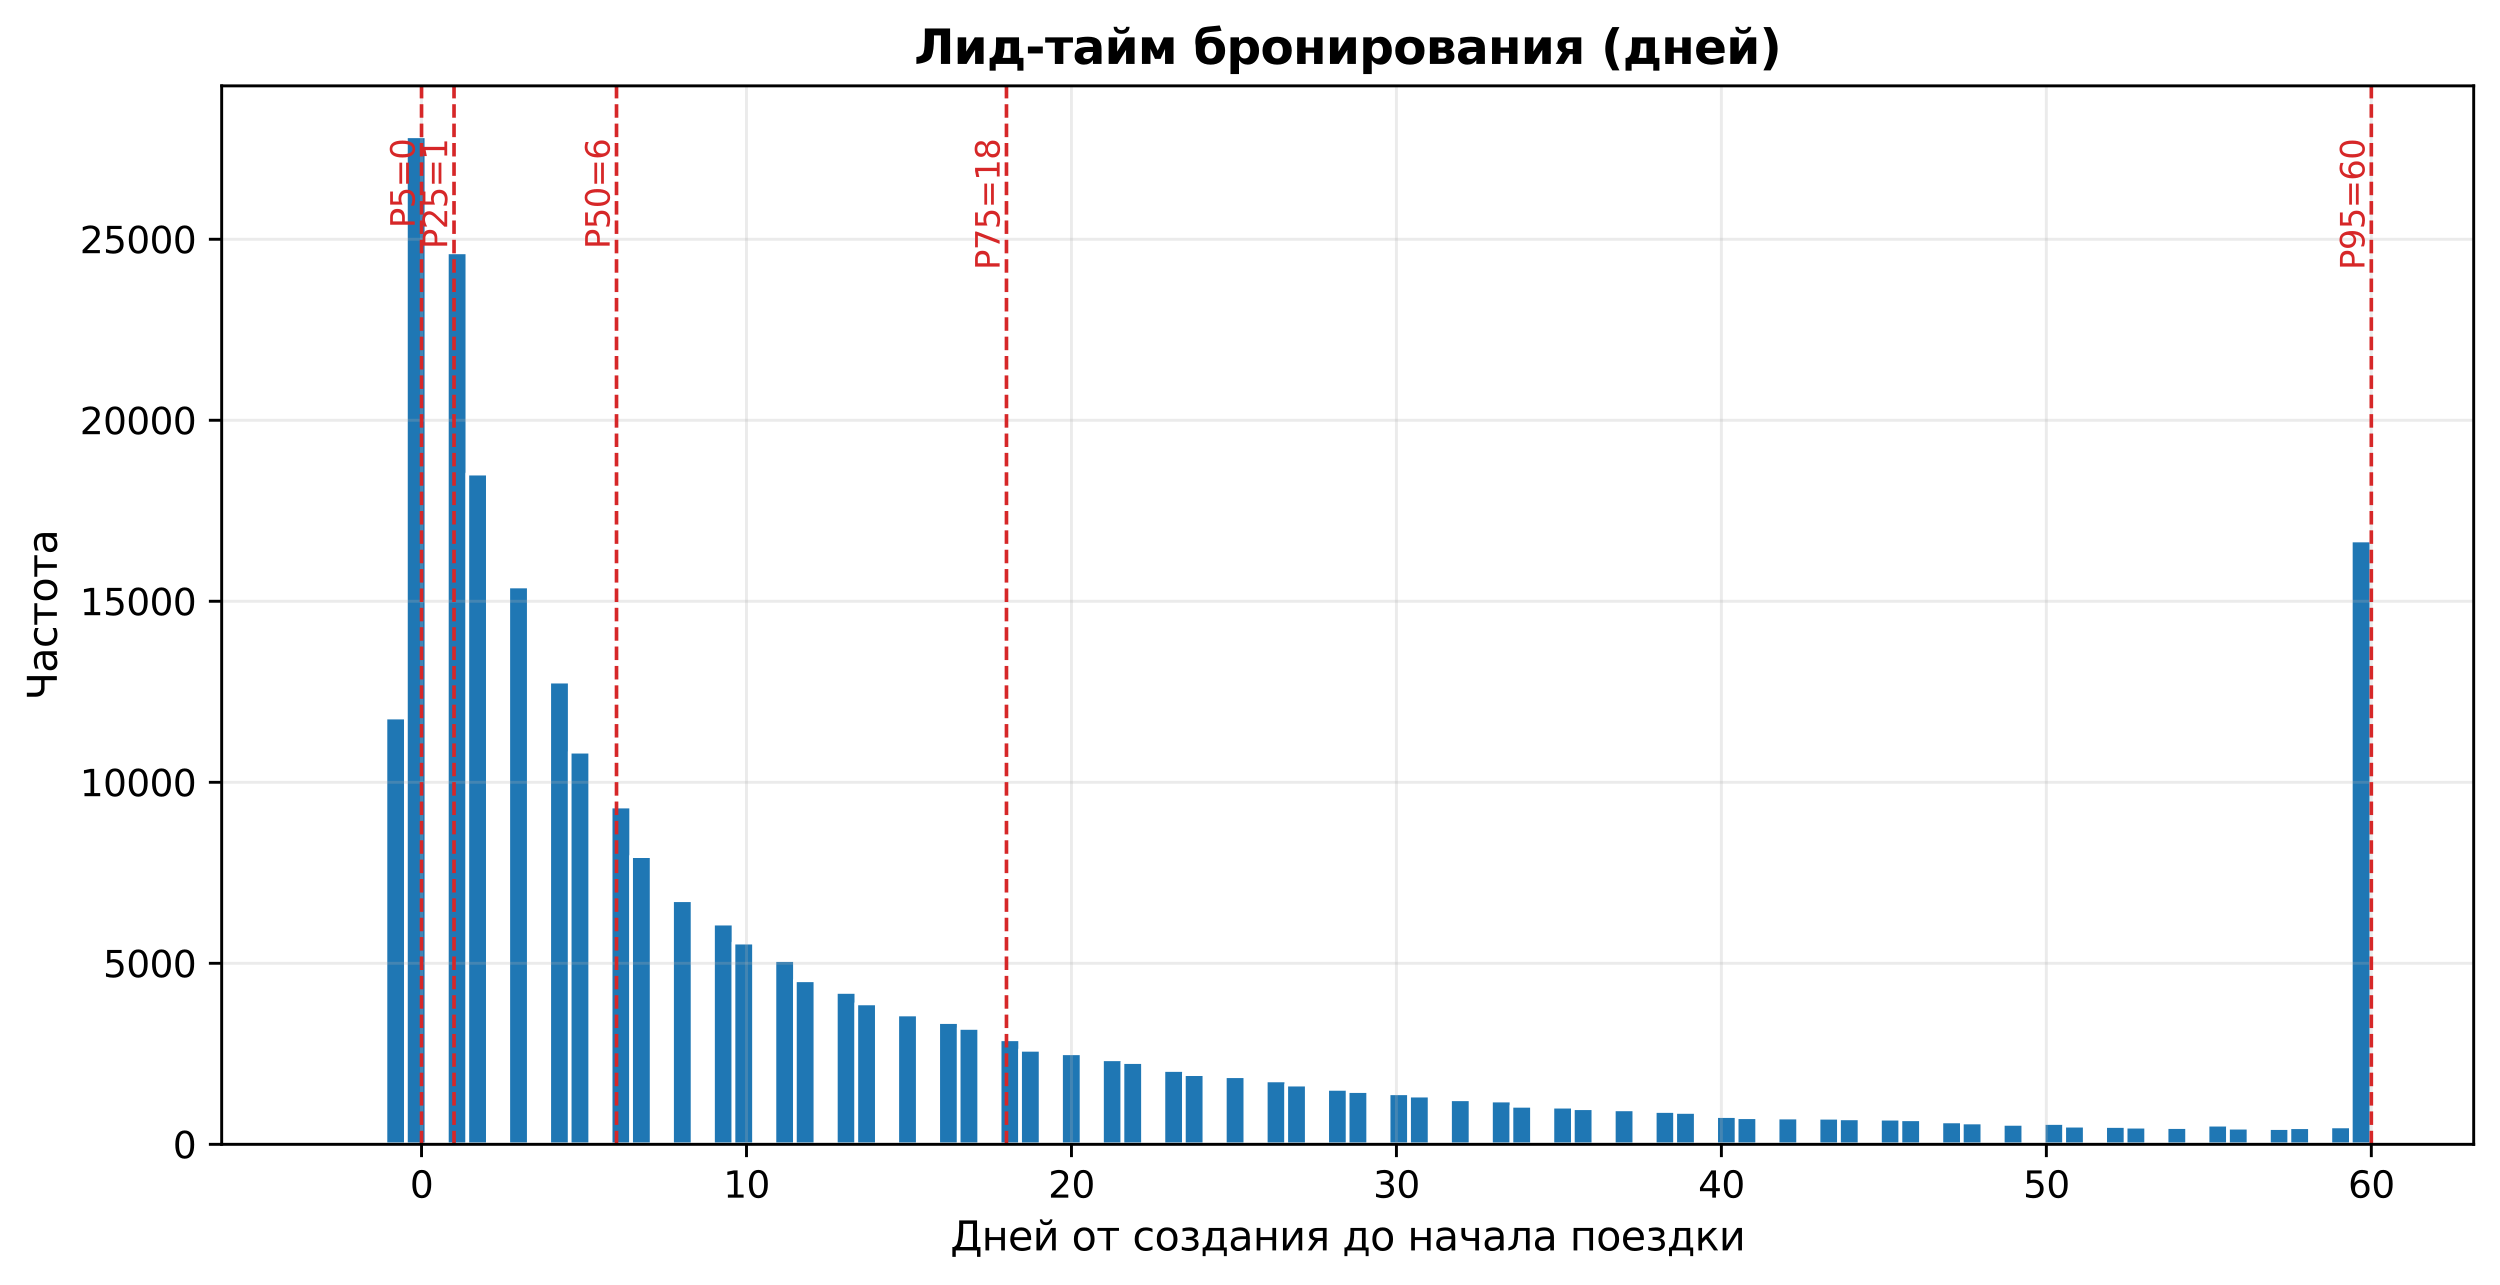 <?xml version="1.0" encoding="utf-8" standalone="no"?>
<!DOCTYPE svg PUBLIC "-//W3C//DTD SVG 1.1//EN"
  "http://www.w3.org/Graphics/SVG/1.1/DTD/svg11.dtd">
<svg xmlns:xlink="http://www.w3.org/1999/xlink" width="684.083pt" height="351.645pt" viewBox="0 0 684.083 351.645" xmlns="http://www.w3.org/2000/svg" version="1.1">
 <defs>
  <style type="text/css">*{stroke-linejoin: round; stroke-linecap: butt}</style>
 </defs>
 <g id="figure_1">
  <g id="patch_1">
   <path d="M 0 351.645 
L 684.083 351.645 
L 684.083 0 
L 0 0 
z
" style="fill: #ffffff"/>
  </g>
  <g id="axes_1">
   <g id="patch_2">
    <path d="M 60.658 313.121 
L 676.883 313.121 
L 676.883 23.503 
L 60.658 23.503 
z
" style="fill: #ffffff"/>
   </g>
   <g id="patch_3">
    <path d="M 88.669 313.121 
L 94.271 313.121 
L 94.271 313.111 
L 88.669 313.111 
z
" clip-path="url(#p16c06b6d4c)" style="fill: #1f77b4; stroke: #ffffff; stroke-linejoin: miter"/>
   </g>
   <g id="patch_4">
    <path d="M 94.271 313.121 
L 99.873 313.121 
L 99.873 313.082 
L 94.271 313.082 
z
" clip-path="url(#p16c06b6d4c)" style="fill: #1f77b4; stroke: #ffffff; stroke-linejoin: miter"/>
   </g>
   <g id="patch_5">
    <path d="M 99.873 313.121 
L 105.475 313.121 
L 105.475 313.121 
L 99.873 313.121 
z
" clip-path="url(#p16c06b6d4c)" style="fill: #1f77b4; stroke: #ffffff; stroke-linejoin: miter"/>
   </g>
   <g id="patch_6">
    <path d="M 105.475 313.121 
L 111.077 313.121 
L 111.077 196.352 
L 105.475 196.352 
z
" clip-path="url(#p16c06b6d4c)" style="fill: #1f77b4; stroke: #ffffff; stroke-linejoin: miter"/>
   </g>
   <g id="patch_7">
    <path d="M 111.077 313.121 
L 116.679 313.121 
L 116.679 37.294 
L 111.077 37.294 
z
" clip-path="url(#p16c06b6d4c)" style="fill: #1f77b4; stroke: #ffffff; stroke-linejoin: miter"/>
   </g>
   <g id="patch_8">
    <path d="M 116.679 313.121 
L 122.281 313.121 
L 122.281 313.121 
L 116.679 313.121 
z
" clip-path="url(#p16c06b6d4c)" style="fill: #1f77b4; stroke: #ffffff; stroke-linejoin: miter"/>
   </g>
   <g id="patch_9">
    <path d="M 122.281 313.121 
L 127.883 313.121 
L 127.883 69.062 
L 122.281 69.062 
z
" clip-path="url(#p16c06b6d4c)" style="fill: #1f77b4; stroke: #ffffff; stroke-linejoin: miter"/>
   </g>
   <g id="patch_10">
    <path d="M 127.883 313.121 
L 133.485 313.121 
L 133.485 129.606 
L 127.883 129.606 
z
" clip-path="url(#p16c06b6d4c)" style="fill: #1f77b4; stroke: #ffffff; stroke-linejoin: miter"/>
   </g>
   <g id="patch_11">
    <path d="M 133.485 313.121 
L 139.087 313.121 
L 139.087 313.121 
L 133.485 313.121 
z
" clip-path="url(#p16c06b6d4c)" style="fill: #1f77b4; stroke: #ffffff; stroke-linejoin: miter"/>
   </g>
   <g id="patch_12">
    <path d="M 139.087 313.121 
L 144.689 313.121 
L 144.689 160.492 
L 139.087 160.492 
z
" clip-path="url(#p16c06b6d4c)" style="fill: #1f77b4; stroke: #ffffff; stroke-linejoin: miter"/>
   </g>
   <g id="patch_13">
    <path d="M 144.689 313.121 
L 150.291 313.121 
L 150.291 313.121 
L 144.689 313.121 
z
" clip-path="url(#p16c06b6d4c)" style="fill: #1f77b4; stroke: #ffffff; stroke-linejoin: miter"/>
   </g>
   <g id="patch_14">
    <path d="M 150.291 313.121 
L 155.893 313.121 
L 155.893 186.525 
L 150.291 186.525 
z
" clip-path="url(#p16c06b6d4c)" style="fill: #1f77b4; stroke: #ffffff; stroke-linejoin: miter"/>
   </g>
   <g id="patch_15">
    <path d="M 155.893 313.121 
L 161.495 313.121 
L 161.495 205.693 
L 155.893 205.693 
z
" clip-path="url(#p16c06b6d4c)" style="fill: #1f77b4; stroke: #ffffff; stroke-linejoin: miter"/>
   </g>
   <g id="patch_16">
    <path d="M 161.495 313.121 
L 167.097 313.121 
L 167.097 313.121 
L 161.495 313.121 
z
" clip-path="url(#p16c06b6d4c)" style="fill: #1f77b4; stroke: #ffffff; stroke-linejoin: miter"/>
   </g>
   <g id="patch_17">
    <path d="M 167.097 313.121 
L 172.699 313.121 
L 172.699 220.7 
L 167.097 220.7 
z
" clip-path="url(#p16c06b6d4c)" style="fill: #1f77b4; stroke: #ffffff; stroke-linejoin: miter"/>
   </g>
   <g id="patch_18">
    <path d="M 172.699 313.121 
L 178.301 313.121 
L 178.301 234.281 
L 172.699 234.281 
z
" clip-path="url(#p16c06b6d4c)" style="fill: #1f77b4; stroke: #ffffff; stroke-linejoin: miter"/>
   </g>
   <g id="patch_19">
    <path d="M 178.301 313.121 
L 183.903 313.121 
L 183.903 313.121 
L 178.301 313.121 
z
" clip-path="url(#p16c06b6d4c)" style="fill: #1f77b4; stroke: #ffffff; stroke-linejoin: miter"/>
   </g>
   <g id="patch_20">
    <path d="M 183.903 313.121 
L 189.505 313.121 
L 189.505 246.326 
L 183.903 246.326 
z
" clip-path="url(#p16c06b6d4c)" style="fill: #1f77b4; stroke: #ffffff; stroke-linejoin: miter"/>
   </g>
   <g id="patch_21">
    <path d="M 189.505 313.121 
L 195.108 313.121 
L 195.108 313.121 
L 189.505 313.121 
z
" clip-path="url(#p16c06b6d4c)" style="fill: #1f77b4; stroke: #ffffff; stroke-linejoin: miter"/>
   </g>
   <g id="patch_22">
    <path d="M 195.108 313.121 
L 200.71 313.121 
L 200.71 252.735 
L 195.108 252.735 
z
" clip-path="url(#p16c06b6d4c)" style="fill: #1f77b4; stroke: #ffffff; stroke-linejoin: miter"/>
   </g>
   <g id="patch_23">
    <path d="M 200.71 313.121 
L 206.312 313.121 
L 206.312 257.936 
L 200.71 257.936 
z
" clip-path="url(#p16c06b6d4c)" style="fill: #1f77b4; stroke: #ffffff; stroke-linejoin: miter"/>
   </g>
   <g id="patch_24">
    <path d="M 206.312 313.121 
L 211.914 313.121 
L 211.914 313.121 
L 206.312 313.121 
z
" clip-path="url(#p16c06b6d4c)" style="fill: #1f77b4; stroke: #ffffff; stroke-linejoin: miter"/>
   </g>
   <g id="patch_25">
    <path d="M 211.914 313.121 
L 217.516 313.121 
L 217.516 262.711 
L 211.914 262.711 
z
" clip-path="url(#p16c06b6d4c)" style="fill: #1f77b4; stroke: #ffffff; stroke-linejoin: miter"/>
   </g>
   <g id="patch_26">
    <path d="M 217.516 313.121 
L 223.118 313.121 
L 223.118 268.238 
L 217.516 268.238 
z
" clip-path="url(#p16c06b6d4c)" style="fill: #1f77b4; stroke: #ffffff; stroke-linejoin: miter"/>
   </g>
   <g id="patch_27">
    <path d="M 223.118 313.121 
L 228.72 313.121 
L 228.72 313.121 
L 223.118 313.121 
z
" clip-path="url(#p16c06b6d4c)" style="fill: #1f77b4; stroke: #ffffff; stroke-linejoin: miter"/>
   </g>
   <g id="patch_28">
    <path d="M 228.72 313.121 
L 234.322 313.121 
L 234.322 271.438 
L 228.72 271.438 
z
" clip-path="url(#p16c06b6d4c)" style="fill: #1f77b4; stroke: #ffffff; stroke-linejoin: miter"/>
   </g>
   <g id="patch_29">
    <path d="M 234.322 313.121 
L 239.924 313.121 
L 239.924 274.578 
L 234.322 274.578 
z
" clip-path="url(#p16c06b6d4c)" style="fill: #1f77b4; stroke: #ffffff; stroke-linejoin: miter"/>
   </g>
   <g id="patch_30">
    <path d="M 239.924 313.121 
L 245.526 313.121 
L 245.526 313.121 
L 239.924 313.121 
z
" clip-path="url(#p16c06b6d4c)" style="fill: #1f77b4; stroke: #ffffff; stroke-linejoin: miter"/>
   </g>
   <g id="patch_31">
    <path d="M 245.526 313.121 
L 251.128 313.121 
L 251.128 277.599 
L 245.526 277.599 
z
" clip-path="url(#p16c06b6d4c)" style="fill: #1f77b4; stroke: #ffffff; stroke-linejoin: miter"/>
   </g>
   <g id="patch_32">
    <path d="M 251.128 313.121 
L 256.73 313.121 
L 256.73 313.121 
L 251.128 313.121 
z
" clip-path="url(#p16c06b6d4c)" style="fill: #1f77b4; stroke: #ffffff; stroke-linejoin: miter"/>
   </g>
   <g id="patch_33">
    <path d="M 256.73 313.121 
L 262.332 313.121 
L 262.332 279.689 
L 256.73 279.689 
z
" clip-path="url(#p16c06b6d4c)" style="fill: #1f77b4; stroke: #ffffff; stroke-linejoin: miter"/>
   </g>
   <g id="patch_34">
    <path d="M 262.332 313.121 
L 267.934 313.121 
L 267.934 281.294 
L 262.332 281.294 
z
" clip-path="url(#p16c06b6d4c)" style="fill: #1f77b4; stroke: #ffffff; stroke-linejoin: miter"/>
   </g>
   <g id="patch_35">
    <path d="M 267.934 313.121 
L 273.536 313.121 
L 273.536 313.121 
L 267.934 313.121 
z
" clip-path="url(#p16c06b6d4c)" style="fill: #1f77b4; stroke: #ffffff; stroke-linejoin: miter"/>
   </g>
   <g id="patch_36">
    <path d="M 273.536 313.121 
L 279.138 313.121 
L 279.138 284.384 
L 273.536 284.384 
z
" clip-path="url(#p16c06b6d4c)" style="fill: #1f77b4; stroke: #ffffff; stroke-linejoin: miter"/>
   </g>
   <g id="patch_37">
    <path d="M 279.138 313.121 
L 284.74 313.121 
L 284.74 287.277 
L 279.138 287.277 
z
" clip-path="url(#p16c06b6d4c)" style="fill: #1f77b4; stroke: #ffffff; stroke-linejoin: miter"/>
   </g>
   <g id="patch_38">
    <path d="M 284.74 313.121 
L 290.342 313.121 
L 290.342 313.121 
L 284.74 313.121 
z
" clip-path="url(#p16c06b6d4c)" style="fill: #1f77b4; stroke: #ffffff; stroke-linejoin: miter"/>
   </g>
   <g id="patch_39">
    <path d="M 290.342 313.121 
L 295.944 313.121 
L 295.944 288.228 
L 290.342 288.228 
z
" clip-path="url(#p16c06b6d4c)" style="fill: #1f77b4; stroke: #ffffff; stroke-linejoin: miter"/>
   </g>
   <g id="patch_40">
    <path d="M 295.944 313.121 
L 301.546 313.121 
L 301.546 313.121 
L 295.944 313.121 
z
" clip-path="url(#p16c06b6d4c)" style="fill: #1f77b4; stroke: #ffffff; stroke-linejoin: miter"/>
   </g>
   <g id="patch_41">
    <path d="M 301.546 313.121 
L 307.148 313.121 
L 307.148 289.852 
L 301.546 289.852 
z
" clip-path="url(#p16c06b6d4c)" style="fill: #1f77b4; stroke: #ffffff; stroke-linejoin: miter"/>
   </g>
   <g id="patch_42">
    <path d="M 307.148 313.121 
L 312.75 313.121 
L 312.75 290.625 
L 307.148 290.625 
z
" clip-path="url(#p16c06b6d4c)" style="fill: #1f77b4; stroke: #ffffff; stroke-linejoin: miter"/>
   </g>
   <g id="patch_43">
    <path d="M 312.75 313.121 
L 318.353 313.121 
L 318.353 313.121 
L 312.75 313.121 
z
" clip-path="url(#p16c06b6d4c)" style="fill: #1f77b4; stroke: #ffffff; stroke-linejoin: miter"/>
   </g>
   <g id="patch_44">
    <path d="M 318.353 313.121 
L 323.955 313.121 
L 323.955 292.804 
L 318.353 292.804 
z
" clip-path="url(#p16c06b6d4c)" style="fill: #1f77b4; stroke: #ffffff; stroke-linejoin: miter"/>
   </g>
   <g id="patch_45">
    <path d="M 323.955 313.121 
L 329.557 313.121 
L 329.557 293.934 
L 323.955 293.934 
z
" clip-path="url(#p16c06b6d4c)" style="fill: #1f77b4; stroke: #ffffff; stroke-linejoin: miter"/>
   </g>
   <g id="patch_46">
    <path d="M 329.557 313.121 
L 335.159 313.121 
L 335.159 313.121 
L 329.557 313.121 
z
" clip-path="url(#p16c06b6d4c)" style="fill: #1f77b4; stroke: #ffffff; stroke-linejoin: miter"/>
   </g>
   <g id="patch_47">
    <path d="M 335.159 313.121 
L 340.761 313.121 
L 340.761 294.488 
L 335.159 294.488 
z
" clip-path="url(#p16c06b6d4c)" style="fill: #1f77b4; stroke: #ffffff; stroke-linejoin: miter"/>
   </g>
   <g id="patch_48">
    <path d="M 340.761 313.121 
L 346.363 313.121 
L 346.363 313.121 
L 340.761 313.121 
z
" clip-path="url(#p16c06b6d4c)" style="fill: #1f77b4; stroke: #ffffff; stroke-linejoin: miter"/>
   </g>
   <g id="patch_49">
    <path d="M 346.363 313.121 
L 351.965 313.121 
L 351.965 295.647 
L 346.363 295.647 
z
" clip-path="url(#p16c06b6d4c)" style="fill: #1f77b4; stroke: #ffffff; stroke-linejoin: miter"/>
   </g>
   <g id="patch_50">
    <path d="M 351.965 313.121 
L 357.567 313.121 
L 357.567 296.796 
L 351.965 296.796 
z
" clip-path="url(#p16c06b6d4c)" style="fill: #1f77b4; stroke: #ffffff; stroke-linejoin: miter"/>
   </g>
   <g id="patch_51">
    <path d="M 357.567 313.121 
L 363.169 313.121 
L 363.169 313.121 
L 357.567 313.121 
z
" clip-path="url(#p16c06b6d4c)" style="fill: #1f77b4; stroke: #ffffff; stroke-linejoin: miter"/>
   </g>
   <g id="patch_52">
    <path d="M 363.169 313.121 
L 368.771 313.121 
L 368.771 297.955 
L 363.169 297.955 
z
" clip-path="url(#p16c06b6d4c)" style="fill: #1f77b4; stroke: #ffffff; stroke-linejoin: miter"/>
   </g>
   <g id="patch_53">
    <path d="M 368.771 313.121 
L 374.373 313.121 
L 374.373 298.57 
L 368.771 298.57 
z
" clip-path="url(#p16c06b6d4c)" style="fill: #1f77b4; stroke: #ffffff; stroke-linejoin: miter"/>
   </g>
   <g id="patch_54">
    <path d="M 374.373 313.121 
L 379.975 313.121 
L 379.975 313.121 
L 374.373 313.121 
z
" clip-path="url(#p16c06b6d4c)" style="fill: #1f77b4; stroke: #ffffff; stroke-linejoin: miter"/>
   </g>
   <g id="patch_55">
    <path d="M 379.975 313.121 
L 385.577 313.121 
L 385.577 299.164 
L 379.975 299.164 
z
" clip-path="url(#p16c06b6d4c)" style="fill: #1f77b4; stroke: #ffffff; stroke-linejoin: miter"/>
   </g>
   <g id="patch_56">
    <path d="M 385.577 313.121 
L 391.179 313.121 
L 391.179 299.808 
L 385.577 299.808 
z
" clip-path="url(#p16c06b6d4c)" style="fill: #1f77b4; stroke: #ffffff; stroke-linejoin: miter"/>
   </g>
   <g id="patch_57">
    <path d="M 391.179 313.121 
L 396.781 313.121 
L 396.781 313.121 
L 391.179 313.121 
z
" clip-path="url(#p16c06b6d4c)" style="fill: #1f77b4; stroke: #ffffff; stroke-linejoin: miter"/>
   </g>
   <g id="patch_58">
    <path d="M 396.781 313.121 
L 402.383 313.121 
L 402.383 300.808 
L 396.781 300.808 
z
" clip-path="url(#p16c06b6d4c)" style="fill: #1f77b4; stroke: #ffffff; stroke-linejoin: miter"/>
   </g>
   <g id="patch_59">
    <path d="M 402.383 313.121 
L 407.985 313.121 
L 407.985 313.121 
L 402.383 313.121 
z
" clip-path="url(#p16c06b6d4c)" style="fill: #1f77b4; stroke: #ffffff; stroke-linejoin: miter"/>
   </g>
   <g id="patch_60">
    <path d="M 407.985 313.121 
L 413.587 313.121 
L 413.587 301.155 
L 407.985 301.155 
z
" clip-path="url(#p16c06b6d4c)" style="fill: #1f77b4; stroke: #ffffff; stroke-linejoin: miter"/>
   </g>
   <g id="patch_61">
    <path d="M 413.587 313.121 
L 419.189 313.121 
L 419.189 302.591 
L 413.587 302.591 
z
" clip-path="url(#p16c06b6d4c)" style="fill: #1f77b4; stroke: #ffffff; stroke-linejoin: miter"/>
   </g>
   <g id="patch_62">
    <path d="M 419.189 313.121 
L 424.791 313.121 
L 424.791 313.121 
L 419.189 313.121 
z
" clip-path="url(#p16c06b6d4c)" style="fill: #1f77b4; stroke: #ffffff; stroke-linejoin: miter"/>
   </g>
   <g id="patch_63">
    <path d="M 424.791 313.121 
L 430.393 313.121 
L 430.393 302.839 
L 424.791 302.839 
z
" clip-path="url(#p16c06b6d4c)" style="fill: #1f77b4; stroke: #ffffff; stroke-linejoin: miter"/>
   </g>
   <g id="patch_64">
    <path d="M 430.393 313.121 
L 435.995 313.121 
L 435.995 303.255 
L 430.393 303.255 
z
" clip-path="url(#p16c06b6d4c)" style="fill: #1f77b4; stroke: #ffffff; stroke-linejoin: miter"/>
   </g>
   <g id="patch_65">
    <path d="M 435.995 313.121 
L 441.598 313.121 
L 441.598 313.121 
L 435.995 313.121 
z
" clip-path="url(#p16c06b6d4c)" style="fill: #1f77b4; stroke: #ffffff; stroke-linejoin: miter"/>
   </g>
   <g id="patch_66">
    <path d="M 441.598 313.121 
L 447.2 313.121 
L 447.2 303.552 
L 441.598 303.552 
z
" clip-path="url(#p16c06b6d4c)" style="fill: #1f77b4; stroke: #ffffff; stroke-linejoin: miter"/>
   </g>
   <g id="patch_67">
    <path d="M 447.2 313.121 
L 452.802 313.121 
L 452.802 313.121 
L 447.2 313.121 
z
" clip-path="url(#p16c06b6d4c)" style="fill: #1f77b4; stroke: #ffffff; stroke-linejoin: miter"/>
   </g>
   <g id="patch_68">
    <path d="M 452.802 313.121 
L 458.404 313.121 
L 458.404 304.018 
L 452.802 304.018 
z
" clip-path="url(#p16c06b6d4c)" style="fill: #1f77b4; stroke: #ffffff; stroke-linejoin: miter"/>
   </g>
   <g id="patch_69">
    <path d="M 458.404 313.121 
L 464.006 313.121 
L 464.006 304.265 
L 458.404 304.265 
z
" clip-path="url(#p16c06b6d4c)" style="fill: #1f77b4; stroke: #ffffff; stroke-linejoin: miter"/>
   </g>
   <g id="patch_70">
    <path d="M 464.006 313.121 
L 469.608 313.121 
L 469.608 313.121 
L 464.006 313.121 
z
" clip-path="url(#p16c06b6d4c)" style="fill: #1f77b4; stroke: #ffffff; stroke-linejoin: miter"/>
   </g>
   <g id="patch_71">
    <path d="M 469.608 313.121 
L 475.21 313.121 
L 475.21 305.395 
L 469.608 305.395 
z
" clip-path="url(#p16c06b6d4c)" style="fill: #1f77b4; stroke: #ffffff; stroke-linejoin: miter"/>
   </g>
   <g id="patch_72">
    <path d="M 475.21 313.121 
L 480.812 313.121 
L 480.812 305.722 
L 475.21 305.722 
z
" clip-path="url(#p16c06b6d4c)" style="fill: #1f77b4; stroke: #ffffff; stroke-linejoin: miter"/>
   </g>
   <g id="patch_73">
    <path d="M 480.812 313.121 
L 486.414 313.121 
L 486.414 313.121 
L 480.812 313.121 
z
" clip-path="url(#p16c06b6d4c)" style="fill: #1f77b4; stroke: #ffffff; stroke-linejoin: miter"/>
   </g>
   <g id="patch_74">
    <path d="M 486.414 313.121 
L 492.016 313.121 
L 492.016 305.801 
L 486.414 305.801 
z
" clip-path="url(#p16c06b6d4c)" style="fill: #1f77b4; stroke: #ffffff; stroke-linejoin: miter"/>
   </g>
   <g id="patch_75">
    <path d="M 492.016 313.121 
L 497.618 313.121 
L 497.618 313.121 
L 492.016 313.121 
z
" clip-path="url(#p16c06b6d4c)" style="fill: #1f77b4; stroke: #ffffff; stroke-linejoin: miter"/>
   </g>
   <g id="patch_76">
    <path d="M 497.618 313.121 
L 503.22 313.121 
L 503.22 305.86 
L 497.618 305.86 
z
" clip-path="url(#p16c06b6d4c)" style="fill: #1f77b4; stroke: #ffffff; stroke-linejoin: miter"/>
   </g>
   <g id="patch_77">
    <path d="M 503.22 313.121 
L 508.822 313.121 
L 508.822 306.029 
L 503.22 306.029 
z
" clip-path="url(#p16c06b6d4c)" style="fill: #1f77b4; stroke: #ffffff; stroke-linejoin: miter"/>
   </g>
   <g id="patch_78">
    <path d="M 508.822 313.121 
L 514.424 313.121 
L 514.424 313.121 
L 508.822 313.121 
z
" clip-path="url(#p16c06b6d4c)" style="fill: #1f77b4; stroke: #ffffff; stroke-linejoin: miter"/>
   </g>
   <g id="patch_79">
    <path d="M 514.424 313.121 
L 520.026 313.121 
L 520.026 306.118 
L 514.424 306.118 
z
" clip-path="url(#p16c06b6d4c)" style="fill: #1f77b4; stroke: #ffffff; stroke-linejoin: miter"/>
   </g>
   <g id="patch_80">
    <path d="M 520.026 313.121 
L 525.628 313.121 
L 525.628 306.276 
L 520.026 306.276 
z
" clip-path="url(#p16c06b6d4c)" style="fill: #1f77b4; stroke: #ffffff; stroke-linejoin: miter"/>
   </g>
   <g id="patch_81">
    <path d="M 525.628 313.121 
L 531.23 313.121 
L 531.23 313.121 
L 525.628 313.121 
z
" clip-path="url(#p16c06b6d4c)" style="fill: #1f77b4; stroke: #ffffff; stroke-linejoin: miter"/>
   </g>
   <g id="patch_82">
    <path d="M 531.23 313.121 
L 536.832 313.121 
L 536.832 306.871 
L 531.23 306.871 
z
" clip-path="url(#p16c06b6d4c)" style="fill: #1f77b4; stroke: #ffffff; stroke-linejoin: miter"/>
   </g>
   <g id="patch_83">
    <path d="M 536.832 313.121 
L 542.434 313.121 
L 542.434 307.148 
L 536.832 307.148 
z
" clip-path="url(#p16c06b6d4c)" style="fill: #1f77b4; stroke: #ffffff; stroke-linejoin: miter"/>
   </g>
   <g id="patch_84">
    <path d="M 542.434 313.121 
L 548.036 313.121 
L 548.036 313.121 
L 542.434 313.121 
z
" clip-path="url(#p16c06b6d4c)" style="fill: #1f77b4; stroke: #ffffff; stroke-linejoin: miter"/>
   </g>
   <g id="patch_85">
    <path d="M 548.036 313.121 
L 553.638 313.121 
L 553.638 307.534 
L 548.036 307.534 
z
" clip-path="url(#p16c06b6d4c)" style="fill: #1f77b4; stroke: #ffffff; stroke-linejoin: miter"/>
   </g>
   <g id="patch_86">
    <path d="M 553.638 313.121 
L 559.24 313.121 
L 559.24 313.121 
L 553.638 313.121 
z
" clip-path="url(#p16c06b6d4c)" style="fill: #1f77b4; stroke: #ffffff; stroke-linejoin: miter"/>
   </g>
   <g id="patch_87">
    <path d="M 559.24 313.121 
L 564.843 313.121 
L 564.843 307.307 
L 559.24 307.307 
z
" clip-path="url(#p16c06b6d4c)" style="fill: #1f77b4; stroke: #ffffff; stroke-linejoin: miter"/>
   </g>
   <g id="patch_88">
    <path d="M 564.843 313.121 
L 570.445 313.121 
L 570.445 308.03 
L 564.843 308.03 
z
" clip-path="url(#p16c06b6d4c)" style="fill: #1f77b4; stroke: #ffffff; stroke-linejoin: miter"/>
   </g>
   <g id="patch_89">
    <path d="M 570.445 313.121 
L 576.047 313.121 
L 576.047 313.121 
L 570.445 313.121 
z
" clip-path="url(#p16c06b6d4c)" style="fill: #1f77b4; stroke: #ffffff; stroke-linejoin: miter"/>
   </g>
   <g id="patch_90">
    <path d="M 576.047 313.121 
L 581.649 313.121 
L 581.649 308.129 
L 576.047 308.129 
z
" clip-path="url(#p16c06b6d4c)" style="fill: #1f77b4; stroke: #ffffff; stroke-linejoin: miter"/>
   </g>
   <g id="patch_91">
    <path d="M 581.649 313.121 
L 587.251 313.121 
L 587.251 308.307 
L 581.649 308.307 
z
" clip-path="url(#p16c06b6d4c)" style="fill: #1f77b4; stroke: #ffffff; stroke-linejoin: miter"/>
   </g>
   <g id="patch_92">
    <path d="M 587.251 313.121 
L 592.853 313.121 
L 592.853 313.121 
L 587.251 313.121 
z
" clip-path="url(#p16c06b6d4c)" style="fill: #1f77b4; stroke: #ffffff; stroke-linejoin: miter"/>
   </g>
   <g id="patch_93">
    <path d="M 592.853 313.121 
L 598.455 313.121 
L 598.455 308.416 
L 592.853 308.416 
z
" clip-path="url(#p16c06b6d4c)" style="fill: #1f77b4; stroke: #ffffff; stroke-linejoin: miter"/>
   </g>
   <g id="patch_94">
    <path d="M 598.455 313.121 
L 604.057 313.121 
L 604.057 313.121 
L 598.455 313.121 
z
" clip-path="url(#p16c06b6d4c)" style="fill: #1f77b4; stroke: #ffffff; stroke-linejoin: miter"/>
   </g>
   <g id="patch_95">
    <path d="M 604.057 313.121 
L 609.659 313.121 
L 609.659 307.752 
L 604.057 307.752 
z
" clip-path="url(#p16c06b6d4c)" style="fill: #1f77b4; stroke: #ffffff; stroke-linejoin: miter"/>
   </g>
   <g id="patch_96">
    <path d="M 609.659 313.121 
L 615.261 313.121 
L 615.261 308.574 
L 609.659 308.574 
z
" clip-path="url(#p16c06b6d4c)" style="fill: #1f77b4; stroke: #ffffff; stroke-linejoin: miter"/>
   </g>
   <g id="patch_97">
    <path d="M 615.261 313.121 
L 620.863 313.121 
L 620.863 313.121 
L 615.261 313.121 
z
" clip-path="url(#p16c06b6d4c)" style="fill: #1f77b4; stroke: #ffffff; stroke-linejoin: miter"/>
   </g>
   <g id="patch_98">
    <path d="M 620.863 313.121 
L 626.465 313.121 
L 626.465 308.693 
L 620.863 308.693 
z
" clip-path="url(#p16c06b6d4c)" style="fill: #1f77b4; stroke: #ffffff; stroke-linejoin: miter"/>
   </g>
   <g id="patch_99">
    <path d="M 626.465 313.121 
L 632.067 313.121 
L 632.067 308.456 
L 626.465 308.456 
z
" clip-path="url(#p16c06b6d4c)" style="fill: #1f77b4; stroke: #ffffff; stroke-linejoin: miter"/>
   </g>
   <g id="patch_100">
    <path d="M 632.067 313.121 
L 637.669 313.121 
L 637.669 313.121 
L 632.067 313.121 
z
" clip-path="url(#p16c06b6d4c)" style="fill: #1f77b4; stroke: #ffffff; stroke-linejoin: miter"/>
   </g>
   <g id="patch_101">
    <path d="M 637.669 313.121 
L 643.271 313.121 
L 643.271 308.238 
L 637.669 308.238 
z
" clip-path="url(#p16c06b6d4c)" style="fill: #1f77b4; stroke: #ffffff; stroke-linejoin: miter"/>
   </g>
   <g id="patch_102">
    <path d="M 643.271 313.121 
L 648.873 313.121 
L 648.873 147.892 
L 643.271 147.892 
z
" clip-path="url(#p16c06b6d4c)" style="fill: #1f77b4; stroke: #ffffff; stroke-linejoin: miter"/>
   </g>
   <g id="matplotlib.axis_1">
    <g id="xtick_1">
     <g id="line2d_1">
      <path d="M 115.345 313.121 
L 115.345 23.503 
" clip-path="url(#p16c06b6d4c)" style="fill: none; stroke: #b0b0b0; stroke-opacity: 0.25; stroke-width: 0.8; stroke-linecap: square"/>
     </g>
     <g id="line2d_2">
      <defs>
       <path id="m402cdb5124" d="M 0 0 
L 0 3.5 
" style="stroke: #000000; stroke-width: 0.8"/>
      </defs>
      <g>
       <use xlink:href="#m402cdb5124" x="115.345" y="313.121" style="stroke: #000000; stroke-width: 0.8"/>
      </g>
     </g>
     <g id="text_1">
      <!-- 0 -->
      <g transform="translate(112.164 327.72) scale(0.1 -0.1)">
       <defs>
        <path id="DejaVuSans-30" d="M 2034 4250 
Q 1547 4250 1301 3770 
Q 1056 3291 1056 2328 
Q 1056 1369 1301 889 
Q 1547 409 2034 409 
Q 2525 409 2770 889 
Q 3016 1369 3016 2328 
Q 3016 3291 2770 3770 
Q 2525 4250 2034 4250 
z
M 2034 4750 
Q 2819 4750 3233 4129 
Q 3647 3509 3647 2328 
Q 3647 1150 3233 529 
Q 2819 -91 2034 -91 
Q 1250 -91 836 529 
Q 422 1150 422 2328 
Q 422 3509 836 4129 
Q 1250 4750 2034 4750 
z
" transform="scale(0.016)"/>
       </defs>
       <use xlink:href="#DejaVuSans-30"/>
      </g>
     </g>
    </g>
    <g id="xtick_2">
     <g id="line2d_3">
      <path d="M 204.266 313.121 
L 204.266 23.503 
" clip-path="url(#p16c06b6d4c)" style="fill: none; stroke: #b0b0b0; stroke-opacity: 0.25; stroke-width: 0.8; stroke-linecap: square"/>
     </g>
     <g id="line2d_4">
      <g>
       <use xlink:href="#m402cdb5124" x="204.266" y="313.121" style="stroke: #000000; stroke-width: 0.8"/>
      </g>
     </g>
     <g id="text_2">
      <!-- 10 -->
      <g transform="translate(197.904 327.72) scale(0.1 -0.1)">
       <defs>
        <path id="DejaVuSans-31" d="M 794 531 
L 1825 531 
L 1825 4091 
L 703 3866 
L 703 4441 
L 1819 4666 
L 2450 4666 
L 2450 531 
L 3481 531 
L 3481 0 
L 794 0 
L 794 531 
z
" transform="scale(0.016)"/>
       </defs>
       <use xlink:href="#DejaVuSans-31"/>
       <use xlink:href="#DejaVuSans-30" x="63.623"/>
      </g>
     </g>
    </g>
    <g id="xtick_3">
     <g id="line2d_5">
      <path d="M 293.188 313.121 
L 293.188 23.503 
" clip-path="url(#p16c06b6d4c)" style="fill: none; stroke: #b0b0b0; stroke-opacity: 0.25; stroke-width: 0.8; stroke-linecap: square"/>
     </g>
     <g id="line2d_6">
      <g>
       <use xlink:href="#m402cdb5124" x="293.188" y="313.121" style="stroke: #000000; stroke-width: 0.8"/>
      </g>
     </g>
     <g id="text_3">
      <!-- 20 -->
      <g transform="translate(286.825 327.72) scale(0.1 -0.1)">
       <defs>
        <path id="DejaVuSans-32" d="M 1228 531 
L 3431 531 
L 3431 0 
L 469 0 
L 469 531 
Q 828 903 1448 1529 
Q 2069 2156 2228 2338 
Q 2531 2678 2651 2914 
Q 2772 3150 2772 3378 
Q 2772 3750 2511 3984 
Q 2250 4219 1831 4219 
Q 1534 4219 1204 4116 
Q 875 4013 500 3803 
L 500 4441 
Q 881 4594 1212 4672 
Q 1544 4750 1819 4750 
Q 2544 4750 2975 4387 
Q 3406 4025 3406 3419 
Q 3406 3131 3298 2873 
Q 3191 2616 2906 2266 
Q 2828 2175 2409 1742 
Q 1991 1309 1228 531 
z
" transform="scale(0.016)"/>
       </defs>
       <use xlink:href="#DejaVuSans-32"/>
       <use xlink:href="#DejaVuSans-30" x="63.623"/>
      </g>
     </g>
    </g>
    <g id="xtick_4">
     <g id="line2d_7">
      <path d="M 382.109 313.121 
L 382.109 23.503 
" clip-path="url(#p16c06b6d4c)" style="fill: none; stroke: #b0b0b0; stroke-opacity: 0.25; stroke-width: 0.8; stroke-linecap: square"/>
     </g>
     <g id="line2d_8">
      <g>
       <use xlink:href="#m402cdb5124" x="382.109" y="313.121" style="stroke: #000000; stroke-width: 0.8"/>
      </g>
     </g>
     <g id="text_4">
      <!-- 30 -->
      <g transform="translate(375.747 327.72) scale(0.1 -0.1)">
       <defs>
        <path id="DejaVuSans-33" d="M 2597 2516 
Q 3050 2419 3304 2112 
Q 3559 1806 3559 1356 
Q 3559 666 3084 287 
Q 2609 -91 1734 -91 
Q 1441 -91 1130 -33 
Q 819 25 488 141 
L 488 750 
Q 750 597 1062 519 
Q 1375 441 1716 441 
Q 2309 441 2620 675 
Q 2931 909 2931 1356 
Q 2931 1769 2642 2001 
Q 2353 2234 1838 2234 
L 1294 2234 
L 1294 2753 
L 1863 2753 
Q 2328 2753 2575 2939 
Q 2822 3125 2822 3475 
Q 2822 3834 2567 4026 
Q 2313 4219 1838 4219 
Q 1578 4219 1281 4162 
Q 984 4106 628 3988 
L 628 4550 
Q 988 4650 1302 4700 
Q 1616 4750 1894 4750 
Q 2613 4750 3031 4423 
Q 3450 4097 3450 3541 
Q 3450 3153 3228 2886 
Q 3006 2619 2597 2516 
z
" transform="scale(0.016)"/>
       </defs>
       <use xlink:href="#DejaVuSans-33"/>
       <use xlink:href="#DejaVuSans-30" x="63.623"/>
      </g>
     </g>
    </g>
    <g id="xtick_5">
     <g id="line2d_9">
      <path d="M 471.03 313.121 
L 471.03 23.503 
" clip-path="url(#p16c06b6d4c)" style="fill: none; stroke: #b0b0b0; stroke-opacity: 0.25; stroke-width: 0.8; stroke-linecap: square"/>
     </g>
     <g id="line2d_10">
      <g>
       <use xlink:href="#m402cdb5124" x="471.03" y="313.121" style="stroke: #000000; stroke-width: 0.8"/>
      </g>
     </g>
     <g id="text_5">
      <!-- 40 -->
      <g transform="translate(464.668 327.72) scale(0.1 -0.1)">
       <defs>
        <path id="DejaVuSans-34" d="M 2419 4116 
L 825 1625 
L 2419 1625 
L 2419 4116 
z
M 2253 4666 
L 3047 4666 
L 3047 1625 
L 3713 1625 
L 3713 1100 
L 3047 1100 
L 3047 0 
L 2419 0 
L 2419 1100 
L 313 1100 
L 313 1709 
L 2253 4666 
z
" transform="scale(0.016)"/>
       </defs>
       <use xlink:href="#DejaVuSans-34"/>
       <use xlink:href="#DejaVuSans-30" x="63.623"/>
      </g>
     </g>
    </g>
    <g id="xtick_6">
     <g id="line2d_11">
      <path d="M 559.952 313.121 
L 559.952 23.503 
" clip-path="url(#p16c06b6d4c)" style="fill: none; stroke: #b0b0b0; stroke-opacity: 0.25; stroke-width: 0.8; stroke-linecap: square"/>
     </g>
     <g id="line2d_12">
      <g>
       <use xlink:href="#m402cdb5124" x="559.952" y="313.121" style="stroke: #000000; stroke-width: 0.8"/>
      </g>
     </g>
     <g id="text_6">
      <!-- 50 -->
      <g transform="translate(553.589 327.72) scale(0.1 -0.1)">
       <defs>
        <path id="DejaVuSans-35" d="M 691 4666 
L 3169 4666 
L 3169 4134 
L 1269 4134 
L 1269 2991 
Q 1406 3038 1543 3061 
Q 1681 3084 1819 3084 
Q 2600 3084 3056 2656 
Q 3513 2228 3513 1497 
Q 3513 744 3044 326 
Q 2575 -91 1722 -91 
Q 1428 -91 1123 -41 
Q 819 9 494 109 
L 494 744 
Q 775 591 1075 516 
Q 1375 441 1709 441 
Q 2250 441 2565 725 
Q 2881 1009 2881 1497 
Q 2881 1984 2565 2268 
Q 2250 2553 1709 2553 
Q 1456 2553 1204 2497 
Q 953 2441 691 2322 
L 691 4666 
z
" transform="scale(0.016)"/>
       </defs>
       <use xlink:href="#DejaVuSans-35"/>
       <use xlink:href="#DejaVuSans-30" x="63.623"/>
      </g>
     </g>
    </g>
    <g id="xtick_7">
     <g id="line2d_13">
      <path d="M 648.873 313.121 
L 648.873 23.503 
" clip-path="url(#p16c06b6d4c)" style="fill: none; stroke: #b0b0b0; stroke-opacity: 0.25; stroke-width: 0.8; stroke-linecap: square"/>
     </g>
     <g id="line2d_14">
      <g>
       <use xlink:href="#m402cdb5124" x="648.873" y="313.121" style="stroke: #000000; stroke-width: 0.8"/>
      </g>
     </g>
     <g id="text_7">
      <!-- 60 -->
      <g transform="translate(642.511 327.72) scale(0.1 -0.1)">
       <defs>
        <path id="DejaVuSans-36" d="M 2113 2584 
Q 1688 2584 1439 2293 
Q 1191 2003 1191 1497 
Q 1191 994 1439 701 
Q 1688 409 2113 409 
Q 2538 409 2786 701 
Q 3034 994 3034 1497 
Q 3034 2003 2786 2293 
Q 2538 2584 2113 2584 
z
M 3366 4563 
L 3366 3988 
Q 3128 4100 2886 4159 
Q 2644 4219 2406 4219 
Q 1781 4219 1451 3797 
Q 1122 3375 1075 2522 
Q 1259 2794 1537 2939 
Q 1816 3084 2150 3084 
Q 2853 3084 3261 2657 
Q 3669 2231 3669 1497 
Q 3669 778 3244 343 
Q 2819 -91 2113 -91 
Q 1303 -91 875 529 
Q 447 1150 447 2328 
Q 447 3434 972 4092 
Q 1497 4750 2381 4750 
Q 2619 4750 2861 4703 
Q 3103 4656 3366 4563 
z
" transform="scale(0.016)"/>
       </defs>
       <use xlink:href="#DejaVuSans-36"/>
       <use xlink:href="#DejaVuSans-30" x="63.623"/>
      </g>
     </g>
    </g>
    <g id="text_8">
     <!-- Дней от создания до начала поездки -->
     <g transform="translate(260.037 342.158) scale(0.11 -0.11)">
      <defs>
       <path id="DejaVuSans-414" d="M 1459 531 
L 3522 531 
L 3522 4134 
L 2006 4134 
L 2006 3472 
Q 2006 1913 1656 878 
Q 1584 666 1459 531 
z
M 538 531 
Q 956 728 1075 1103 
Q 1378 2066 1378 3784 
L 1378 4666 
L 4153 4666 
L 4153 531 
L 4684 531 
L 4684 -1003 
L 4153 -1003 
L 4153 0 
L 847 0 
L 847 -1003 
L 316 -1003 
L 316 531 
L 538 531 
z
" transform="scale(0.016)"/>
       <path id="DejaVuSans-43d" d="M 581 3500 
L 1159 3500 
L 1159 2072 
L 3025 2072 
L 3025 3500 
L 3603 3500 
L 3603 0 
L 3025 0 
L 3025 1613 
L 1159 1613 
L 1159 0 
L 581 0 
L 581 3500 
z
" transform="scale(0.016)"/>
       <path id="DejaVuSans-435" d="M 3597 1894 
L 3597 1613 
L 953 1613 
Q 991 1019 1311 708 
Q 1631 397 2203 397 
Q 2534 397 2845 478 
Q 3156 559 3463 722 
L 3463 178 
Q 3153 47 2828 -22 
Q 2503 -91 2169 -91 
Q 1331 -91 842 396 
Q 353 884 353 1716 
Q 353 2575 817 3079 
Q 1281 3584 2069 3584 
Q 2775 3584 3186 3129 
Q 3597 2675 3597 1894 
z
M 3022 2063 
Q 3016 2534 2758 2815 
Q 2500 3097 2075 3097 
Q 1594 3097 1305 2825 
Q 1016 2553 972 2059 
L 3022 2063 
z
" transform="scale(0.016)"/>
       <path id="DejaVuSans-439" d="M 3578 3500 
L 3578 0 
L 3006 0 
L 3006 2809 
L 1319 0 
L 581 0 
L 581 3500 
L 1153 3500 
L 1153 697 
L 2838 3500 
L 3578 3500 
z
M 1102 4833 
L 1471 4833 
Q 1505 4599 1656 4481 
Q 1808 4364 2080 4364 
Q 2349 4364 2499 4480 
Q 2649 4596 2689 4833 
L 3058 4833 
Q 3027 4386 2780 4161 
Q 2533 3936 2080 3936 
Q 1627 3936 1380 4161 
Q 1133 4386 1102 4833 
z
" transform="scale(0.016)"/>
       <path id="DejaVuSans-20" transform="scale(0.016)"/>
       <path id="DejaVuSans-43e" d="M 1959 3097 
Q 1497 3097 1228 2736 
Q 959 2375 959 1747 
Q 959 1119 1226 758 
Q 1494 397 1959 397 
Q 2419 397 2687 759 
Q 2956 1122 2956 1747 
Q 2956 2369 2687 2733 
Q 2419 3097 1959 3097 
z
M 1959 3584 
Q 2709 3584 3137 3096 
Q 3566 2609 3566 1747 
Q 3566 888 3137 398 
Q 2709 -91 1959 -91 
Q 1206 -91 779 398 
Q 353 888 353 1747 
Q 353 2609 779 3096 
Q 1206 3584 1959 3584 
z
" transform="scale(0.016)"/>
       <path id="DejaVuSans-442" d="M 188 3500 
L 3541 3500 
L 3541 3041 
L 2147 3041 
L 2147 0 
L 1581 0 
L 1581 3041 
L 188 3041 
L 188 3500 
z
" transform="scale(0.016)"/>
       <path id="DejaVuSans-441" d="M 3122 3366 
L 3122 2828 
Q 2878 2963 2633 3030 
Q 2388 3097 2138 3097 
Q 1578 3097 1268 2742 
Q 959 2388 959 1747 
Q 959 1106 1268 751 
Q 1578 397 2138 397 
Q 2388 397 2633 464 
Q 2878 531 3122 666 
L 3122 134 
Q 2881 22 2623 -34 
Q 2366 -91 2075 -91 
Q 1284 -91 818 406 
Q 353 903 353 1747 
Q 353 2603 823 3093 
Q 1294 3584 2113 3584 
Q 2378 3584 2631 3529 
Q 2884 3475 3122 3366 
z
" transform="scale(0.016)"/>
       <path id="DejaVuSans-437" d="M 2206 1888 
Q 2594 1813 2809 1584 
Q 3025 1356 3025 1019 
Q 3025 478 2622 193 
Q 2219 -91 1475 -91 
Q 1225 -91 961 -47 
Q 697 -3 416 84 
L 416 619 
Q 638 503 903 445 
Q 1169 388 1459 388 
Q 1931 388 2195 563 
Q 2459 738 2459 1019 
Q 2459 1294 2225 1461 
Q 1991 1628 1563 1628 
L 1100 1628 
L 1100 2103 
L 1584 2103 
Q 1947 2103 2158 2242 
Q 2369 2381 2369 2600 
Q 2369 2800 2151 2944 
Q 1934 3088 1563 3088 
Q 1341 3088 1089 3047 
Q 838 3006 534 2916 
L 534 3438 
Q 841 3513 1106 3550 
Q 1372 3588 1609 3588 
Q 2222 3588 2576 3342 
Q 2931 3097 2931 2656 
Q 2931 2366 2743 2164 
Q 2556 1963 2206 1888 
z
" transform="scale(0.016)"/>
       <path id="DejaVuSans-434" d="M 1384 459 
L 3053 459 
L 3053 3041 
L 1844 3041 
L 1844 2603 
Q 1844 1316 1475 628 
L 1384 459 
z
M 550 459 
Q 834 584 959 850 
Q 1266 1509 1266 2838 
L 1266 3500 
L 3631 3500 
L 3631 459 
L 4091 459 
L 4091 -884 
L 3631 -884 
L 3631 0 
L 794 0 
L 794 -884 
L 334 -884 
L 334 459 
L 550 459 
z
" transform="scale(0.016)"/>
       <path id="DejaVuSans-430" d="M 2194 1759 
Q 1497 1759 1228 1600 
Q 959 1441 959 1056 
Q 959 750 1161 570 
Q 1363 391 1709 391 
Q 2188 391 2477 730 
Q 2766 1069 2766 1631 
L 2766 1759 
L 2194 1759 
z
M 3341 1997 
L 3341 0 
L 2766 0 
L 2766 531 
Q 2569 213 2275 61 
Q 1981 -91 1556 -91 
Q 1019 -91 701 211 
Q 384 513 384 1019 
Q 384 1609 779 1909 
Q 1175 2209 1959 2209 
L 2766 2209 
L 2766 2266 
Q 2766 2663 2505 2880 
Q 2244 3097 1772 3097 
Q 1472 3097 1187 3025 
Q 903 2953 641 2809 
L 641 3341 
Q 956 3463 1253 3523 
Q 1550 3584 1831 3584 
Q 2591 3584 2966 3190 
Q 3341 2797 3341 1997 
z
" transform="scale(0.016)"/>
       <path id="DejaVuSans-438" d="M 3578 3500 
L 3578 0 
L 3006 0 
L 3006 2809 
L 1319 0 
L 581 0 
L 581 3500 
L 1153 3500 
L 1153 697 
L 2838 3500 
L 3578 3500 
z
" transform="scale(0.016)"/>
       <path id="DejaVuSans-44f" d="M 1181 2491 
Q 1181 2231 1381 2084 
Q 1581 1938 1953 1938 
L 2728 1938 
L 2728 3041 
L 1953 3041 
Q 1581 3041 1381 2897 
Q 1181 2753 1181 2491 
z
M 363 0 
L 1431 1534 
Q 1069 1616 828 1830 
Q 588 2044 588 2491 
Q 588 2997 923 3248 
Q 1259 3500 1938 3500 
L 3306 3500 
L 3306 0 
L 2728 0 
L 2728 1478 
L 2013 1478 
L 981 0 
L 363 0 
z
" transform="scale(0.016)"/>
       <path id="DejaVuSans-447" d="M 2625 0 
L 2625 1472 
L 1553 1472 
Q 1075 1472 756 1769 
Q 469 2038 469 2613 
L 469 3500 
L 1044 3500 
L 1044 2666 
Q 1044 2300 1206 2116 
Q 1372 1931 1697 1931 
L 2625 1931 
L 2625 3500 
L 3200 3500 
L 3200 0 
L 2625 0 
z
" transform="scale(0.016)"/>
       <path id="DejaVuSans-43b" d="M 238 0 
L 238 478 
Q 806 566 981 959 
Q 1194 1513 1194 2928 
L 1194 3500 
L 3559 3500 
L 3559 0 
L 2984 0 
L 2984 3041 
L 1769 3041 
L 1769 2694 
Q 1769 1344 1494 738 
Q 1200 91 238 0 
z
" transform="scale(0.016)"/>
       <path id="DejaVuSans-43f" d="M 3603 3500 
L 3603 0 
L 3025 0 
L 3025 3041 
L 1159 3041 
L 1159 0 
L 581 0 
L 581 3500 
L 3603 3500 
z
" transform="scale(0.016)"/>
       <path id="DejaVuSans-43a" d="M 581 3500 
L 1153 3500 
L 1153 1856 
L 2775 3500 
L 3481 3500 
L 2144 2147 
L 3653 0 
L 3009 0 
L 1769 1766 
L 1153 1141 
L 1153 0 
L 581 0 
L 581 3500 
z
" transform="scale(0.016)"/>
      </defs>
      <use xlink:href="#DejaVuSans-414"/>
      <use xlink:href="#DejaVuSans-43d" x="78.125"/>
      <use xlink:href="#DejaVuSans-435" x="143.506"/>
      <use xlink:href="#DejaVuSans-439" x="205.029"/>
      <use xlink:href="#DejaVuSans-20" x="270.02"/>
      <use xlink:href="#DejaVuSans-43e" x="301.807"/>
      <use xlink:href="#DejaVuSans-442" x="362.988"/>
      <use xlink:href="#DejaVuSans-20" x="421.24"/>
      <use xlink:href="#DejaVuSans-441" x="453.027"/>
      <use xlink:href="#DejaVuSans-43e" x="508.008"/>
      <use xlink:href="#DejaVuSans-437" x="569.189"/>
      <use xlink:href="#DejaVuSans-434" x="622.363"/>
      <use xlink:href="#DejaVuSans-430" x="691.504"/>
      <use xlink:href="#DejaVuSans-43d" x="752.783"/>
      <use xlink:href="#DejaVuSans-438" x="818.164"/>
      <use xlink:href="#DejaVuSans-44f" x="883.154"/>
      <use xlink:href="#DejaVuSans-20" x="943.311"/>
      <use xlink:href="#DejaVuSans-434" x="975.098"/>
      <use xlink:href="#DejaVuSans-43e" x="1044.238"/>
      <use xlink:href="#DejaVuSans-20" x="1105.42"/>
      <use xlink:href="#DejaVuSans-43d" x="1137.207"/>
      <use xlink:href="#DejaVuSans-430" x="1202.588"/>
      <use xlink:href="#DejaVuSans-447" x="1263.867"/>
      <use xlink:href="#DejaVuSans-430" x="1322.949"/>
      <use xlink:href="#DejaVuSans-43b" x="1384.229"/>
      <use xlink:href="#DejaVuSans-430" x="1448.145"/>
      <use xlink:href="#DejaVuSans-20" x="1509.424"/>
      <use xlink:href="#DejaVuSans-43f" x="1541.211"/>
      <use xlink:href="#DejaVuSans-43e" x="1606.592"/>
      <use xlink:href="#DejaVuSans-435" x="1667.773"/>
      <use xlink:href="#DejaVuSans-437" x="1729.297"/>
      <use xlink:href="#DejaVuSans-434" x="1782.471"/>
      <use xlink:href="#DejaVuSans-43a" x="1851.611"/>
      <use xlink:href="#DejaVuSans-438" x="1912.012"/>
     </g>
    </g>
   </g>
   <g id="matplotlib.axis_2">
    <g id="ytick_1">
     <g id="line2d_15">
      <path d="M 60.658 313.121 
L 676.883 313.121 
" clip-path="url(#p16c06b6d4c)" style="fill: none; stroke: #b0b0b0; stroke-opacity: 0.25; stroke-width: 0.8; stroke-linecap: square"/>
     </g>
     <g id="line2d_16">
      <defs>
       <path id="mfae0b67364" d="M 0 0 
L -3.5 0 
" style="stroke: #000000; stroke-width: 0.8"/>
      </defs>
      <g>
       <use xlink:href="#mfae0b67364" x="60.658" y="313.121" style="stroke: #000000; stroke-width: 0.8"/>
      </g>
     </g>
     <g id="text_9">
      <!-- 0 -->
      <g transform="translate(47.296 316.92) scale(0.1 -0.1)">
       <use xlink:href="#DejaVuSans-30"/>
      </g>
     </g>
    </g>
    <g id="ytick_2">
     <g id="line2d_17">
      <path d="M 60.658 263.592 
L 676.883 263.592 
" clip-path="url(#p16c06b6d4c)" style="fill: none; stroke: #b0b0b0; stroke-opacity: 0.25; stroke-width: 0.8; stroke-linecap: square"/>
     </g>
     <g id="line2d_18">
      <g>
       <use xlink:href="#mfae0b67364" x="60.658" y="263.592" style="stroke: #000000; stroke-width: 0.8"/>
      </g>
     </g>
     <g id="text_10">
      <!-- 5000 -->
      <g transform="translate(28.208 267.391) scale(0.1 -0.1)">
       <use xlink:href="#DejaVuSans-35"/>
       <use xlink:href="#DejaVuSans-30" x="63.623"/>
       <use xlink:href="#DejaVuSans-30" x="127.246"/>
       <use xlink:href="#DejaVuSans-30" x="190.869"/>
      </g>
     </g>
    </g>
    <g id="ytick_3">
     <g id="line2d_19">
      <path d="M 60.658 214.063 
L 676.883 214.063 
" clip-path="url(#p16c06b6d4c)" style="fill: none; stroke: #b0b0b0; stroke-opacity: 0.25; stroke-width: 0.8; stroke-linecap: square"/>
     </g>
     <g id="line2d_20">
      <g>
       <use xlink:href="#mfae0b67364" x="60.658" y="214.063" style="stroke: #000000; stroke-width: 0.8"/>
      </g>
     </g>
     <g id="text_11">
      <!-- 10000 -->
      <g transform="translate(21.846 217.862) scale(0.1 -0.1)">
       <use xlink:href="#DejaVuSans-31"/>
       <use xlink:href="#DejaVuSans-30" x="63.623"/>
       <use xlink:href="#DejaVuSans-30" x="127.246"/>
       <use xlink:href="#DejaVuSans-30" x="190.869"/>
       <use xlink:href="#DejaVuSans-30" x="254.492"/>
      </g>
     </g>
    </g>
    <g id="ytick_4">
     <g id="line2d_21">
      <path d="M 60.658 164.534 
L 676.883 164.534 
" clip-path="url(#p16c06b6d4c)" style="fill: none; stroke: #b0b0b0; stroke-opacity: 0.25; stroke-width: 0.8; stroke-linecap: square"/>
     </g>
     <g id="line2d_22">
      <g>
       <use xlink:href="#mfae0b67364" x="60.658" y="164.534" style="stroke: #000000; stroke-width: 0.8"/>
      </g>
     </g>
     <g id="text_12">
      <!-- 15000 -->
      <g transform="translate(21.846 168.333) scale(0.1 -0.1)">
       <use xlink:href="#DejaVuSans-31"/>
       <use xlink:href="#DejaVuSans-35" x="63.623"/>
       <use xlink:href="#DejaVuSans-30" x="127.246"/>
       <use xlink:href="#DejaVuSans-30" x="190.869"/>
       <use xlink:href="#DejaVuSans-30" x="254.492"/>
      </g>
     </g>
    </g>
    <g id="ytick_5">
     <g id="line2d_23">
      <path d="M 60.658 115.005 
L 676.883 115.005 
" clip-path="url(#p16c06b6d4c)" style="fill: none; stroke: #b0b0b0; stroke-opacity: 0.25; stroke-width: 0.8; stroke-linecap: square"/>
     </g>
     <g id="line2d_24">
      <g>
       <use xlink:href="#mfae0b67364" x="60.658" y="115.005" style="stroke: #000000; stroke-width: 0.8"/>
      </g>
     </g>
     <g id="text_13">
      <!-- 20000 -->
      <g transform="translate(21.846 118.804) scale(0.1 -0.1)">
       <use xlink:href="#DejaVuSans-32"/>
       <use xlink:href="#DejaVuSans-30" x="63.623"/>
       <use xlink:href="#DejaVuSans-30" x="127.246"/>
       <use xlink:href="#DejaVuSans-30" x="190.869"/>
       <use xlink:href="#DejaVuSans-30" x="254.492"/>
      </g>
     </g>
    </g>
    <g id="ytick_6">
     <g id="line2d_25">
      <path d="M 60.658 65.476 
L 676.883 65.476 
" clip-path="url(#p16c06b6d4c)" style="fill: none; stroke: #b0b0b0; stroke-opacity: 0.25; stroke-width: 0.8; stroke-linecap: square"/>
     </g>
     <g id="line2d_26">
      <g>
       <use xlink:href="#mfae0b67364" x="60.658" y="65.476" style="stroke: #000000; stroke-width: 0.8"/>
      </g>
     </g>
     <g id="text_14">
      <!-- 25000 -->
      <g transform="translate(21.846 69.275) scale(0.1 -0.1)">
       <use xlink:href="#DejaVuSans-32"/>
       <use xlink:href="#DejaVuSans-35" x="63.623"/>
       <use xlink:href="#DejaVuSans-30" x="127.246"/>
       <use xlink:href="#DejaVuSans-30" x="190.869"/>
       <use xlink:href="#DejaVuSans-30" x="254.492"/>
      </g>
     </g>
    </g>
    <g id="text_15">
     <!-- Частота -->
     <g transform="translate(15.558 191.621) rotate(-90) scale(0.11 -0.11)">
      <defs>
       <path id="DejaVuSans-427" d="M 3125 0 
L 3125 1913 
L 1822 1913 
Q 1241 1913 894 2277 
Q 547 2641 547 3384 
L 547 4666 
L 1175 4666 
L 1175 3434 
Q 1175 2938 1369 2691 
Q 1563 2444 1950 2444 
L 3125 2444 
L 3125 4666 
L 3759 4666 
L 3759 0 
L 3125 0 
z
" transform="scale(0.016)"/>
      </defs>
      <use xlink:href="#DejaVuSans-427"/>
      <use xlink:href="#DejaVuSans-430" x="68.555"/>
      <use xlink:href="#DejaVuSans-441" x="129.834"/>
      <use xlink:href="#DejaVuSans-442" x="184.814"/>
      <use xlink:href="#DejaVuSans-43e" x="243.066"/>
      <use xlink:href="#DejaVuSans-442" x="304.248"/>
      <use xlink:href="#DejaVuSans-430" x="362.5"/>
     </g>
    </g>
   </g>
   <g id="line2d_27">
    <path d="M 115.345 313.121 
L 115.345 23.503 
" clip-path="url(#p16c06b6d4c)" style="fill: none; stroke-dasharray: 3.7,1.6; stroke-dashoffset: 0; stroke: #d62728"/>
   </g>
   <g id="line2d_28">
    <path d="M 124.237 313.121 
L 124.237 23.503 
" clip-path="url(#p16c06b6d4c)" style="fill: none; stroke-dasharray: 3.7,1.6; stroke-dashoffset: 0; stroke: #d62728"/>
   </g>
   <g id="line2d_29">
    <path d="M 168.698 313.121 
L 168.698 23.503 
" clip-path="url(#p16c06b6d4c)" style="fill: none; stroke-dasharray: 3.7,1.6; stroke-dashoffset: 0; stroke: #d62728"/>
   </g>
   <g id="line2d_30">
    <path d="M 275.404 313.121 
L 275.404 23.503 
" clip-path="url(#p16c06b6d4c)" style="fill: none; stroke-dasharray: 3.7,1.6; stroke-dashoffset: 0; stroke: #d62728"/>
   </g>
   <g id="line2d_31">
    <path d="M 648.873 313.121 
L 648.873 23.503 
" clip-path="url(#p16c06b6d4c)" style="fill: none; stroke-dasharray: 3.7,1.6; stroke-dashoffset: 0; stroke: #d62728"/>
   </g>
   <g id="patch_103">
    <path d="M 60.658 313.121 
L 60.658 23.503 
" style="fill: none; stroke: #000000; stroke-width: 0.8; stroke-linejoin: miter; stroke-linecap: square"/>
   </g>
   <g id="patch_104">
    <path d="M 676.883 313.121 
L 676.883 23.503 
" style="fill: none; stroke: #000000; stroke-width: 0.8; stroke-linejoin: miter; stroke-linecap: square"/>
   </g>
   <g id="patch_105">
    <path d="M 60.658 313.121 
L 676.883 313.121 
" style="fill: none; stroke: #000000; stroke-width: 0.8; stroke-linejoin: miter; stroke-linecap: square"/>
   </g>
   <g id="patch_106">
    <path d="M 60.658 23.503 
L 676.883 23.503 
" style="fill: none; stroke: #000000; stroke-width: 0.8; stroke-linejoin: miter; stroke-linecap: square"/>
   </g>
   <g id="text_16">
    <!-- P5=0 -->
    <g style="fill: #d62728" transform="translate(113.473 62.404) rotate(-90) scale(0.09 -0.09)">
     <defs>
      <path id="DejaVuSans-50" d="M 1259 4147 
L 1259 2394 
L 2053 2394 
Q 2494 2394 2734 2622 
Q 2975 2850 2975 3272 
Q 2975 3691 2734 3919 
Q 2494 4147 2053 4147 
L 1259 4147 
z
M 628 4666 
L 2053 4666 
Q 2838 4666 3239 4311 
Q 3641 3956 3641 3272 
Q 3641 2581 3239 2228 
Q 2838 1875 2053 1875 
L 1259 1875 
L 1259 0 
L 628 0 
L 628 4666 
z
" transform="scale(0.016)"/>
      <path id="DejaVuSans-3d" d="M 678 2906 
L 4684 2906 
L 4684 2381 
L 678 2381 
L 678 2906 
z
M 678 1631 
L 4684 1631 
L 4684 1100 
L 678 1100 
L 678 1631 
z
" transform="scale(0.016)"/>
     </defs>
     <use xlink:href="#DejaVuSans-50"/>
     <use xlink:href="#DejaVuSans-35" x="60.303"/>
     <use xlink:href="#DejaVuSans-3d" x="123.926"/>
     <use xlink:href="#DejaVuSans-30" x="207.715"/>
    </g>
   </g>
   <g id="text_17">
    <!-- P25=1 -->
    <g style="fill: #d62728" transform="translate(122.365 68.131) rotate(-90) scale(0.09 -0.09)">
     <use xlink:href="#DejaVuSans-50"/>
     <use xlink:href="#DejaVuSans-32" x="60.303"/>
     <use xlink:href="#DejaVuSans-35" x="123.926"/>
     <use xlink:href="#DejaVuSans-3d" x="187.549"/>
     <use xlink:href="#DejaVuSans-31" x="271.338"/>
    </g>
   </g>
   <g id="text_18">
    <!-- P50=6 -->
    <g style="fill: #d62728" transform="translate(166.826 68.131) rotate(-90) scale(0.09 -0.09)">
     <use xlink:href="#DejaVuSans-50"/>
     <use xlink:href="#DejaVuSans-35" x="60.303"/>
     <use xlink:href="#DejaVuSans-30" x="123.926"/>
     <use xlink:href="#DejaVuSans-3d" x="187.549"/>
     <use xlink:href="#DejaVuSans-36" x="271.338"/>
    </g>
   </g>
   <g id="text_19">
    <!-- P75=18 -->
    <g style="fill: #d62728" transform="translate(273.532 73.857) rotate(-90) scale(0.09 -0.09)">
     <defs>
      <path id="DejaVuSans-37" d="M 525 4666 
L 3525 4666 
L 3525 4397 
L 1831 0 
L 1172 0 
L 2766 4134 
L 525 4134 
L 525 4666 
z
" transform="scale(0.016)"/>
      <path id="DejaVuSans-38" d="M 2034 2216 
Q 1584 2216 1326 1975 
Q 1069 1734 1069 1313 
Q 1069 891 1326 650 
Q 1584 409 2034 409 
Q 2484 409 2743 651 
Q 3003 894 3003 1313 
Q 3003 1734 2745 1975 
Q 2488 2216 2034 2216 
z
M 1403 2484 
Q 997 2584 770 2862 
Q 544 3141 544 3541 
Q 544 4100 942 4425 
Q 1341 4750 2034 4750 
Q 2731 4750 3128 4425 
Q 3525 4100 3525 3541 
Q 3525 3141 3298 2862 
Q 3072 2584 2669 2484 
Q 3125 2378 3379 2068 
Q 3634 1759 3634 1313 
Q 3634 634 3220 271 
Q 2806 -91 2034 -91 
Q 1263 -91 848 271 
Q 434 634 434 1313 
Q 434 1759 690 2068 
Q 947 2378 1403 2484 
z
M 1172 3481 
Q 1172 3119 1398 2916 
Q 1625 2713 2034 2713 
Q 2441 2713 2670 2916 
Q 2900 3119 2900 3481 
Q 2900 3844 2670 4047 
Q 2441 4250 2034 4250 
Q 1625 4250 1398 4047 
Q 1172 3844 1172 3481 
z
" transform="scale(0.016)"/>
     </defs>
     <use xlink:href="#DejaVuSans-50"/>
     <use xlink:href="#DejaVuSans-37" x="60.303"/>
     <use xlink:href="#DejaVuSans-35" x="123.926"/>
     <use xlink:href="#DejaVuSans-3d" x="187.549"/>
     <use xlink:href="#DejaVuSans-31" x="271.338"/>
     <use xlink:href="#DejaVuSans-38" x="334.961"/>
    </g>
   </g>
   <g id="text_20">
    <!-- P95=60 -->
    <g style="fill: #d62728" transform="translate(647.001 73.857) rotate(-90) scale(0.09 -0.09)">
     <defs>
      <path id="DejaVuSans-39" d="M 703 97 
L 703 672 
Q 941 559 1184 500 
Q 1428 441 1663 441 
Q 2288 441 2617 861 
Q 2947 1281 2994 2138 
Q 2813 1869 2534 1725 
Q 2256 1581 1919 1581 
Q 1219 1581 811 2004 
Q 403 2428 403 3163 
Q 403 3881 828 4315 
Q 1253 4750 1959 4750 
Q 2769 4750 3195 4129 
Q 3622 3509 3622 2328 
Q 3622 1225 3098 567 
Q 2575 -91 1691 -91 
Q 1453 -91 1209 -44 
Q 966 3 703 97 
z
M 1959 2075 
Q 2384 2075 2632 2365 
Q 2881 2656 2881 3163 
Q 2881 3666 2632 3958 
Q 2384 4250 1959 4250 
Q 1534 4250 1286 3958 
Q 1038 3666 1038 3163 
Q 1038 2656 1286 2365 
Q 1534 2075 1959 2075 
z
" transform="scale(0.016)"/>
     </defs>
     <use xlink:href="#DejaVuSans-50"/>
     <use xlink:href="#DejaVuSans-39" x="60.303"/>
     <use xlink:href="#DejaVuSans-35" x="123.926"/>
     <use xlink:href="#DejaVuSans-3d" x="187.549"/>
     <use xlink:href="#DejaVuSans-36" x="271.338"/>
     <use xlink:href="#DejaVuSans-30" x="334.961"/>
    </g>
   </g>
   <g id="text_21">
    <!-- Лид-тайм бронирования (дней) -->
    <g transform="translate(250.141 17.503) scale(0.13 -0.13)">
     <defs>
      <path id="DejaVuSans-Bold-41b" d="M 294 0 
L 294 909 
Q 1088 997 1247 1514 
Q 1406 2031 1406 3784 
L 1406 4666 
L 4728 4666 
L 4728 0 
L 3525 0 
L 3525 3756 
L 2609 3756 
L 2609 3472 
Q 2609 1759 2306 967 
Q 2003 175 294 0 
z
" transform="scale(0.016)"/>
      <path id="DejaVuSans-Bold-438" d="M 3947 3500 
L 3947 0 
L 2828 0 
L 2828 1863 
L 1700 0 
L 538 0 
L 538 3500 
L 1656 3500 
L 1656 1638 
L 2784 3500 
L 3947 3500 
z
" transform="scale(0.016)"/>
      <path id="DejaVuSans-Bold-434" d="M 547 800 
Q 903 919 1053 1314 
Q 1203 1709 1203 2838 
L 1203 3500 
L 4228 3500 
L 4228 800 
L 4809 800 
L 4809 -884 
L 4009 -884 
L 4009 0 
L 1159 0 
L 1159 -884 
L 359 -884 
L 359 800 
L 547 800 
z
M 3109 2700 
L 2322 2700 
L 2322 2603 
Q 2322 1456 2063 800 
L 3109 800 
L 3109 2700 
z
" transform="scale(0.016)"/>
      <path id="DejaVuSans-Bold-2d" d="M 347 2297 
L 2309 2297 
L 2309 1388 
L 347 1388 
L 347 2297 
z
" transform="scale(0.016)"/>
      <path id="DejaVuSans-Bold-442" d="M 25 3500 
L 3681 3500 
L 3681 2809 
L 2413 2809 
L 2413 0 
L 1297 0 
L 1297 2809 
L 25 2809 
L 25 3500 
z
" transform="scale(0.016)"/>
      <path id="DejaVuSans-Bold-430" d="M 2106 1575 
Q 1756 1575 1579 1456 
Q 1403 1338 1403 1106 
Q 1403 894 1545 773 
Q 1688 653 1941 653 
Q 2256 653 2472 879 
Q 2688 1106 2688 1447 
L 2688 1575 
L 2106 1575 
z
M 3816 1997 
L 3816 0 
L 2688 0 
L 2688 519 
Q 2463 200 2181 54 
Q 1900 -91 1497 -91 
Q 953 -91 614 226 
Q 275 544 275 1050 
Q 275 1666 698 1953 
Q 1122 2241 2028 2241 
L 2688 2241 
L 2688 2328 
Q 2688 2594 2478 2717 
Q 2269 2841 1825 2841 
Q 1466 2841 1156 2769 
Q 847 2697 581 2553 
L 581 3406 
Q 941 3494 1303 3539 
Q 1666 3584 2028 3584 
Q 2975 3584 3395 3211 
Q 3816 2838 3816 1997 
z
" transform="scale(0.016)"/>
      <path id="DejaVuSans-Bold-439" d="M 3947 3500 
L 3947 0 
L 2828 0 
L 2828 1863 
L 1700 0 
L 538 0 
L 538 3500 
L 1656 3500 
L 1656 1638 
L 2784 3500 
L 3947 3500 
z
M 1190 4891 
L 1637 4891 
Q 1671 4672 1826 4556 
Q 1981 4441 2240 4441 
Q 2499 4441 2654 4556 
Q 2809 4672 2843 4891 
L 3290 4891 
Q 3271 4441 2999 4202 
Q 2728 3963 2240 3963 
Q 1753 3963 1481 4202 
Q 1209 4441 1190 4891 
z
" transform="scale(0.016)"/>
      <path id="DejaVuSans-Bold-43c" d="M 538 3500 
L 1825 3500 
L 2613 1750 
L 3400 3500 
L 4691 3500 
L 4691 0 
L 3575 0 
L 3575 1984 
L 2984 672 
L 2250 672 
L 1656 1984 
L 1656 0 
L 538 0 
L 538 3500 
z
" transform="scale(0.016)"/>
      <path id="DejaVuSans-Bold-20" transform="scale(0.016)"/>
      <path id="DejaVuSans-Bold-431" d="M 344 1941 
L 322 2463 
Q 275 2672 275 2881 
Q 275 3494 456 3894 
Q 791 4631 1238 4781 
Q 1606 4909 3141 5031 
Q 3297 5044 3475 5072 
L 3725 4378 
Q 3488 4316 2269 4209 
Q 1734 4163 1516 4013 
Q 1153 3766 1125 3300 
Q 1584 3584 2275 3584 
Q 3178 3584 3686 3096 
Q 4194 2609 4194 1747 
Q 4194 884 3687 396 
Q 3181 -91 2275 -91 
Q 1369 -91 858 396 
Q 347 884 347 1747 
Q 347 1866 344 1941 
z
M 2272 2784 
Q 1903 2784 1708 2517 
Q 1513 2250 1513 1747 
Q 1513 1244 1708 976 
Q 1903 709 2272 709 
Q 2641 709 2834 976 
Q 3028 1244 3028 1747 
Q 3028 2250 2834 2517 
Q 2641 2784 2272 2784 
z
" transform="scale(0.016)"/>
      <path id="DejaVuSans-Bold-440" d="M 1656 506 
L 1656 -1331 
L 538 -1331 
L 538 3500 
L 1656 3500 
L 1656 2988 
Q 1888 3294 2169 3439 
Q 2450 3584 2816 3584 
Q 3463 3584 3878 3070 
Q 4294 2556 4294 1747 
Q 4294 938 3878 423 
Q 3463 -91 2816 -91 
Q 2450 -91 2169 54 
Q 1888 200 1656 506 
z
M 2400 2772 
Q 2041 2772 1848 2508 
Q 1656 2244 1656 1747 
Q 1656 1250 1848 986 
Q 2041 722 2400 722 
Q 2759 722 2948 984 
Q 3138 1247 3138 1747 
Q 3138 2247 2948 2509 
Q 2759 2772 2400 2772 
z
" transform="scale(0.016)"/>
      <path id="DejaVuSans-Bold-43e" d="M 2203 2784 
Q 1831 2784 1636 2517 
Q 1441 2250 1441 1747 
Q 1441 1244 1636 976 
Q 1831 709 2203 709 
Q 2569 709 2762 976 
Q 2956 1244 2956 1747 
Q 2956 2250 2762 2517 
Q 2569 2784 2203 2784 
z
M 2203 3584 
Q 3106 3584 3614 3096 
Q 4122 2609 4122 1747 
Q 4122 884 3614 396 
Q 3106 -91 2203 -91 
Q 1297 -91 786 396 
Q 275 884 275 1747 
Q 275 2609 786 3096 
Q 1297 3584 2203 3584 
z
" transform="scale(0.016)"/>
      <path id="DejaVuSans-Bold-43d" d="M 538 3500 
L 1656 3500 
L 1656 2169 
L 2766 2169 
L 2766 3500 
L 3884 3500 
L 3884 0 
L 2766 0 
L 2766 1478 
L 1656 1478 
L 1656 0 
L 538 0 
L 538 3500 
z
" transform="scale(0.016)"/>
      <path id="DejaVuSans-Bold-432" d="M 2184 2181 
Q 2378 2181 2478 2261 
Q 2578 2341 2578 2497 
Q 2578 2653 2478 2731 
Q 2378 2809 2184 2809 
L 1656 2809 
L 1656 2181 
L 2184 2181 
z
M 2222 700 
Q 2469 700 2594 798 
Q 2719 897 2719 1094 
Q 2719 1288 2594 1384 
Q 2469 1481 2222 1481 
L 1656 1481 
L 1656 700 
L 2222 700 
z
M 538 3500 
L 2141 3500 
Q 2919 3500 3267 3279 
Q 3616 3059 3616 2575 
Q 3616 2319 3487 2139 
Q 3359 1959 3119 1872 
Q 3428 1788 3598 1561 
Q 3769 1334 3769 1003 
Q 3769 497 3403 248 
Q 3038 0 2294 0 
L 538 0 
L 538 3500 
z
" transform="scale(0.016)"/>
      <path id="DejaVuSans-Bold-44f" d="M 1528 2394 
Q 1528 2169 1651 2069 
Q 1775 1969 2059 1969 
L 2463 1969 
L 2463 2816 
L 2059 2816 
Q 1775 2816 1651 2719 
Q 1528 2622 1528 2394 
z
M 197 0 
L 1113 1497 
Q 847 1650 650 1917 
Q 453 2184 453 2516 
Q 453 3013 789 3256 
Q 1125 3500 1878 3500 
L 3581 3500 
L 3581 0 
L 2463 0 
L 2463 1278 
L 2069 1278 
L 1288 0 
L 197 0 
z
" transform="scale(0.016)"/>
      <path id="DejaVuSans-Bold-28" d="M 2413 -844 
L 1484 -844 
Q 1006 -72 778 623 
Q 550 1319 550 2003 
Q 550 2688 779 3389 
Q 1009 4091 1484 4856 
L 2413 4856 
Q 2013 4116 1813 3408 
Q 1613 2700 1613 2009 
Q 1613 1319 1811 609 
Q 2009 -100 2413 -844 
z
" transform="scale(0.016)"/>
      <path id="DejaVuSans-Bold-435" d="M 4031 1759 
L 4031 1441 
L 1416 1441 
Q 1456 1047 1700 850 
Q 1944 653 2381 653 
Q 2734 653 3104 758 
Q 3475 863 3866 1075 
L 3866 213 
Q 3469 63 3072 -14 
Q 2675 -91 2278 -91 
Q 1328 -91 801 392 
Q 275 875 275 1747 
Q 275 2603 792 3093 
Q 1309 3584 2216 3584 
Q 3041 3584 3536 3087 
Q 4031 2591 4031 1759 
z
M 2881 2131 
Q 2881 2450 2695 2645 
Q 2509 2841 2209 2841 
Q 1884 2841 1681 2658 
Q 1478 2475 1428 2131 
L 2881 2131 
z
" transform="scale(0.016)"/>
      <path id="DejaVuSans-Bold-29" d="M 513 -844 
Q 913 -100 1113 609 
Q 1313 1319 1313 2009 
Q 1313 2700 1113 3408 
Q 913 4116 513 4856 
L 1441 4856 
Q 1916 4091 2145 3389 
Q 2375 2688 2375 2003 
Q 2375 1319 2147 623 
Q 1919 -72 1441 -844 
L 513 -844 
z
" transform="scale(0.016)"/>
     </defs>
     <use xlink:href="#DejaVuSans-Bold-41b"/>
     <use xlink:href="#DejaVuSans-Bold-438" x="83.057"/>
     <use xlink:href="#DejaVuSans-Bold-434" x="153.125"/>
     <use xlink:href="#DejaVuSans-Bold-2d" x="233.887"/>
     <use xlink:href="#DejaVuSans-Bold-442" x="275.391"/>
     <use xlink:href="#DejaVuSans-Bold-430" x="333.35"/>
     <use xlink:href="#DejaVuSans-Bold-439" x="400.83"/>
     <use xlink:href="#DejaVuSans-Bold-43c" x="470.898"/>
     <use xlink:href="#DejaVuSans-Bold-20" x="552.637"/>
     <use xlink:href="#DejaVuSans-Bold-431" x="587.451"/>
     <use xlink:href="#DejaVuSans-Bold-440" x="657.275"/>
     <use xlink:href="#DejaVuSans-Bold-43e" x="728.857"/>
     <use xlink:href="#DejaVuSans-Bold-43d" x="797.559"/>
     <use xlink:href="#DejaVuSans-Bold-438" x="866.65"/>
     <use xlink:href="#DejaVuSans-Bold-440" x="936.719"/>
     <use xlink:href="#DejaVuSans-Bold-43e" x="1008.301"/>
     <use xlink:href="#DejaVuSans-Bold-432" x="1077.002"/>
     <use xlink:href="#DejaVuSans-Bold-430" x="1140.283"/>
     <use xlink:href="#DejaVuSans-Bold-43d" x="1207.764"/>
     <use xlink:href="#DejaVuSans-Bold-438" x="1276.855"/>
     <use xlink:href="#DejaVuSans-Bold-44f" x="1346.924"/>
     <use xlink:href="#DejaVuSans-Bold-20" x="1411.133"/>
     <use xlink:href="#DejaVuSans-Bold-28" x="1445.947"/>
     <use xlink:href="#DejaVuSans-Bold-434" x="1491.65"/>
     <use xlink:href="#DejaVuSans-Bold-43d" x="1572.412"/>
     <use xlink:href="#DejaVuSans-Bold-435" x="1641.504"/>
     <use xlink:href="#DejaVuSans-Bold-439" x="1709.326"/>
     <use xlink:href="#DejaVuSans-Bold-29" x="1779.395"/>
    </g>
   </g>
  </g>
 </g>
 <defs>
  <clipPath id="p16c06b6d4c">
   <rect x="60.658" y="23.503" width="616.225" height="289.619"/>
  </clipPath>
 </defs>
</svg>
